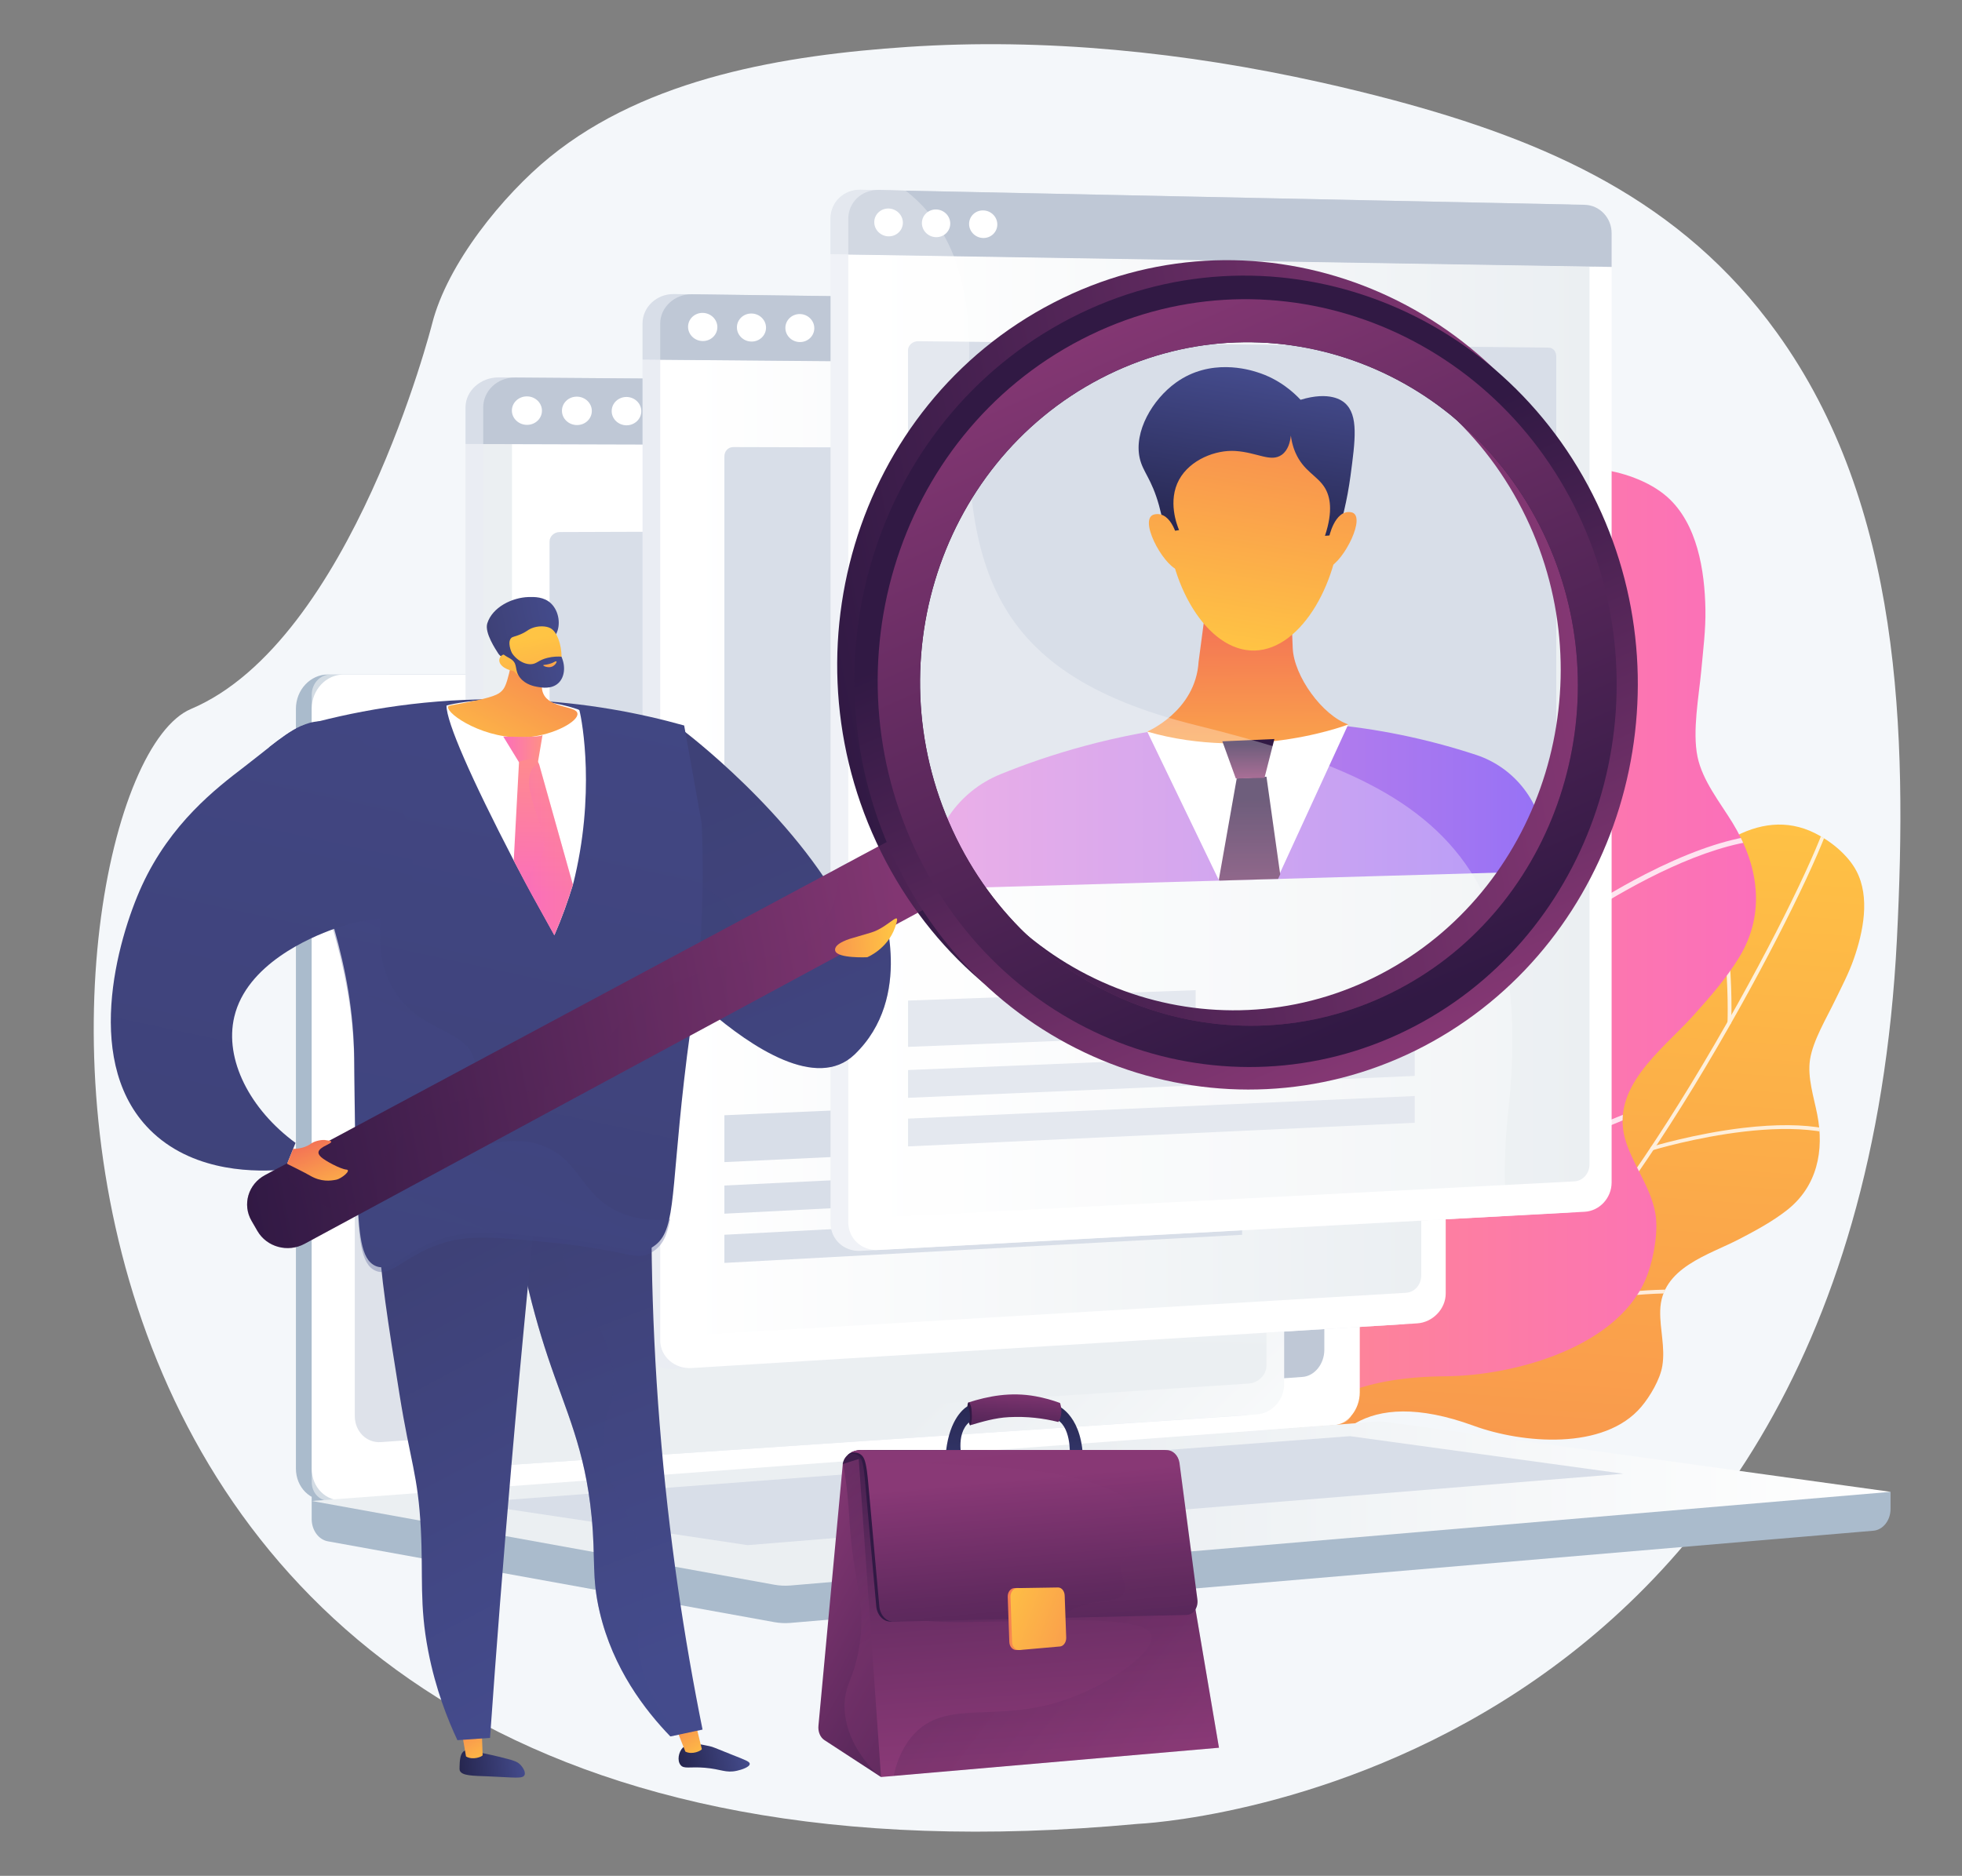 <?xml version="1.0" encoding="utf-8"?>
<!-- Generator: Adobe Illustrator 24.0.3, SVG Export Plug-In . SVG Version: 6.00 Build 0)  -->
<svg version="1.1" id="Illustration" xmlns="http://www.w3.org/2000/svg" xmlns:xlink="http://www.w3.org/1999/xlink" x="0px"
	 y="0px" viewBox="0 0 3072.5 2938.3" style="enable-background:new 0 0 3072.5 2938.3;" xml:space="preserve">
<rect x="0" y="0" width="3072.5" height="2938.3" fill="#808080" stroke="none"/>
<style type="text/css">
	.st0{fill:#F4F7FA;}
	.st1{opacity:0.8;clip-path:url(#SVGID_3_);}
	.st2{fill:#FFFFFF;}
	.st3{opacity:0.8;clip-path:url(#SVGID_6_);}
	.st4{fill:#AABBCC;}
	.st5{fill:#BFC8D6;}
	.st6{opacity:0.48;fill:#FFFFFF;}
	.st7{fill:url(#SVGID_7_);}
	.st8{fill:#D8DEE8;}
	.st9{fill:#EAEDF3;}
	.st10{fill:url(#SVGID_8_);}
	.st11{fill:url(#SVGID_9_);}
	.st12{fill:url(#SVGID_10_);}
	.st13{fill:url(#SVGID_11_);}
	.st14{clip-path:url(#SVGID_13_);}
	.st15{fill:url(#SVGID_14_);}
	.st16{fill:url(#SVGID_15_);}
	.st17{fill:url(#SVGID_16_);}
	.st18{fill:url(#SVGID_17_);}
	.st19{fill:url(#SVGID_18_);}
	.st20{fill:url(#SVGID_19_);}
	.st21{fill:url(#SVGID_20_);}
	.st22{fill:url(#SVGID_21_);}
	.st23{opacity:0.3;fill:#FFFFFF;}
	.st24{fill:url(#SVGID_22_);}
	.st25{opacity:0.2;fill:url(#SVGID_23_);}
	.st26{fill:url(#SVGID_24_);}
	.st27{fill:url(#SVGID_25_);}
	.st28{fill:url(#SVGID_26_);}
	.st29{fill:url(#SVGID_27_);}
	.st30{fill:url(#SVGID_28_);}
	.st31{opacity:0.3;fill:url(#SVGID_29_);}
	.st32{fill:url(#SVGID_30_);}
	.st33{fill:url(#SVGID_31_);}
	.st34{opacity:0.3;fill:url(#SVGID_32_);}
	.st35{fill:url(#SVGID_33_);}
	.st36{fill:url(#SVGID_34_);}
	.st37{fill:url(#SVGID_35_);}
	.st38{fill:url(#SVGID_36_);}
	.st39{fill:url(#SVGID_37_);}
	.st40{fill:url(#SVGID_38_);}
	.st41{fill:url(#SVGID_39_);}
	.st42{opacity:0.3;fill:url(#SVGID_40_);}
	.st43{fill:url(#SVGID_41_);}
	.st44{fill:url(#SVGID_42_);}
	.st45{fill:url(#SVGID_43_);}
	.st46{opacity:0.3;fill:url(#SVGID_44_);}
	.st47{fill:url(#SVGID_45_);}
	.st48{fill:url(#SVGID_46_);}
	.st49{fill:url(#SVGID_47_);}
	.st50{fill:url(#SVGID_48_);}
	.st51{fill:url(#SVGID_49_);}
	.st52{fill:url(#SVGID_50_);}
	.st53{fill:url(#SVGID_51_);}
	.st54{fill:url(#SVGID_52_);}
	.st55{fill:url(#SVGID_53_);}
	.st56{fill:url(#SVGID_54_);}
	.st57{opacity:0.3;fill:url(#SVGID_55_);}
	.st58{fill:url(#SVGID_56_);}
	.st59{opacity:0.2;}
	.st60{fill:url(#SVGID_57_);}
	.st61{fill:url(#SVGID_58_);}
	.st62{fill:url(#SVGID_59_);}
	.st63{opacity:0.1;fill:url(#SVGID_60_);}
	.st64{fill:url(#SVGID_61_);}
	.st65{fill:url(#SVGID_62_);}
</style>
<g>
	<path class="st0" d="M2067.8,128.9c-211.6-47.2-431.6-69.8-646.7-55.4c-190.7,12.8-406.8,47.7-560.2,172.6
		c-73.1,59.6-160.3,166.6-184.2,261c0,0-125.9,497-377.6,603.4C47.3,1217-127.5,3034.4,1781.7,2856.9c0,0,1121.4-46.5,1188.9-1386.1
		c16.3-323.6,7.2-679.4-188.2-950c-149.7-207.4-359.5-299.6-600.6-364.1C2144.1,146.7,2106.1,137.4,2067.8,128.9z"/>
	<g>
		<g>
			<g>
				<defs>
					<path id="SVGID_1_" d="M2907,1364c-13.2-24.9-39.8-46.4-64.7-58.9c-176.7-88.2-360.7,281.3-367.9,377.8s-36.9,117-198.7,102.2
						c-161.8-14.8-128.4,99.3-131.7,156.6c-3.2,57.3,13.8,113.9-111.3,120.5c-125.1,6.5-101.5,52.4-101.5,52.4
						s111.2,276.9,126.6,209.3c15.5-67.5,74.2-154.8,250-90.6c75.7,27.7,204.4,39.3,262.6-29.9c13.6-16.1,29.4-42.8,32.8-63.8
						c4.8-29.2-4-57.4-3.3-86.5c1.5-67.8,76-87.1,124.8-112.7c25.5-13.3,51.2-27.2,73.9-45c47.1-37.1,58.4-93,47.2-149.7
						c-5.3-27.2-15.6-58-11.3-86c4.7-30.1,25.9-65,39.1-92.5c10.4-21.5,21.6-42.6,29.5-65.3C2917.8,1459.8,2929,1405.5,2907,1364z"
						/>
				</defs>
				<linearGradient id="SVGID_2_" gradientUnits="userSpaceOnUse" x1="2463.497" y1="1196.058" x2="2315.95" y2="3343.669">
					<stop  offset="0" style="stop-color:#FFC444"/>
					<stop  offset="0.996" style="stop-color:#F36F56"/>
				</linearGradient>
				<use xlink:href="#SVGID_1_"  style="overflow:visible;fill:url(#SVGID_2_);"/>
				<clipPath id="SVGID_3_">
					<use xlink:href="#SVGID_1_"  style="overflow:visible;"/>
				</clipPath>
				<g class="st1">
					<g>
						<path class="st2" d="M1870.3,2218.9c-1.4-0.1-2.6-1.2-2.8-2.6c-0.1-1.6,1-3,2.6-3.2c1-0.1,99.8-9.2,219.4-42
							c110.2-30.3,261.1-87.4,354.2-187.9c77.8-83.9,179.1-234,278-411.7c88.7-159.3,143-281.8,144.2-308.2c0.1-1.6,1.4-2.8,3-2.8
							c1.6,0.1,2.8,1.4,2.8,3c-1.5,30.9-65.1,167.4-144.9,310.8c-99.1,178.1-200.7,328.5-278.8,412.8
							c-94.1,101.5-246.1,159.2-357,189.6c-120.1,33-219.3,42.1-220.3,42.2C1870.5,2218.9,1870.4,2218.9,1870.3,2218.9z"/>
					</g>
					<g>
						<path class="st2" d="M2708.1,1604.3c-1.8,0-2.9-1.3-2.8-2.9c0.1-2.1,7.7-212.9-62.7-290.3c-1.1-1.2-1-3,0.2-4.1
							c1.2-1.1,3-1,4.1,0.2c72.1,79.2,64.6,285.6,64.2,294.4C2711,1603.3,2709.7,1604.3,2708.1,1604.3
							C2708.1,1604.3,2708.1,1604.3,2708.1,1604.3z"/>
					</g>
					<g>
						<path class="st2" d="M2587.3,1801.8c-1.2-0.1-2.3-0.8-2.6-2.1c-0.5-1.5,0.4-3.2,1.9-3.6c0.7-0.2,67.6-20.5,143.4-29.4
							c102.5-12,171.7,1.4,205.7,39.9c1.1,1.2,0.9,3-0.3,4.1c-1.2,1.1-3,0.9-4.1-0.3c-78.1-88.6-340.4-9.6-343-8.8
							C2587.9,1801.8,2587.6,1801.8,2587.3,1801.8z"/>
					</g>
					<g>
						<path class="st2" d="M2190.7,2144.6c-0.3,0-0.6-0.1-0.9-0.2c-1.5-0.6-2.2-2.3-1.6-3.8c0.3-0.8,31.3-79.7,49.1-169
							c16.3-81.9,24.5-189.5-29-237.2c-1.2-1.1-1.3-2.9-0.2-4.1c1.1-1.2,2.9-1.3,4.1-0.2c44.6,39.8,55,121.5,30.8,242.8
							c-17.9,89.8-49.1,169.1-49.4,169.9C2193.1,2143.9,2192,2144.6,2190.7,2144.6z"/>
					</g>
					<g>
						<path class="st2" d="M2354.3,2064c-1.3-0.1-2.4-0.9-2.7-2.2c-0.4-1.6,0.6-3.1,2.1-3.5c11.3-2.8,277.9-68.5,351.7-21.2
							c1.4,0.9,1.7,2.7,0.9,4c-0.9,1.4-2.7,1.7-4,0.9c-71.7-46-344.4,21.3-347.2,21.9C2354.9,2064,2354.6,2064.1,2354.3,2064z"/>
					</g>
				</g>
			</g>
		</g>
		<g>
			<g>
				<defs>
					<path id="SVGID_4_" d="M2610.9,778.4c-28.3-25.1-72-39.9-109.3-43.8c-264.2-28.2-322.6,523.9-286.4,649.1
						c36.2,125.2,8.4,164.8-202.5,222.1c-210.9,57.3-115.3,185.5-92.5,259.3c22.8,73.8,71,137.1-83.7,204.1
						c-154.6,67-103.4,113.7-103.4,113.7s270.1,296.8,257.9,204.5c-12.2-92.4,20.8-230,272.6-231.6c108.4-0.7,276.1-46.4,317-161
						c9.5-26.7,16.9-67.7,11.4-95.9c-7.6-39.1-32-70.5-44.8-107.5c-29.9-86.2,54.9-145.5,104.5-200.6c25.9-28.8,51.8-58.3,72-91.5
						c42-68.8,29.9-144.7-10.8-210.9c-19.5-31.8-46.9-65.7-54.6-103.1c-8.2-40.1,2.1-94.2,5.9-135c2.9-32,7.1-63.9,6.5-96.1
						C2669.6,894.1,2658.2,820.4,2610.9,778.4z"/>
				</defs>
				<linearGradient id="SVGID_5_" gradientUnits="userSpaceOnUse" x1="1725.034" y1="1569.347" x2="2749.923" y2="1569.347">
					<stop  offset="0" style="stop-color:#FF9085"/>
					<stop  offset="1" style="stop-color:#FB6FBB"/>
				</linearGradient>
				<use xlink:href="#SVGID_4_"  style="overflow:visible;fill:url(#SVGID_5_);"/>
				<clipPath id="SVGID_6_">
					<use xlink:href="#SVGID_4_"  style="overflow:visible;"/>
				</clipPath>
				<g class="st3">
					<g>
						<path class="st2" d="M1705.4,2343.1c-1.8,0.6-3.9-0.3-4.7-2c-0.9-2-0.1-4.3,1.8-5.2c1.2-0.6,121.5-58.4,256.8-156
							c124.7-89.9,288.1-232.8,358.3-403.3c58.6-142.4,115.9-379.1,157.1-649.5c37-242.5,47.9-422.4,37.1-456.3
							c-0.7-2.1,0.5-4.3,2.5-4.9c2.1-0.7,4.3,0.5,4.9,2.5c12.7,39.6-3.5,241.6-36.8,459.9c-41.3,271-98.8,508.4-157.6,651.3
							c-70.9,172.2-235.5,316.2-361.1,406.7c-135.9,97.9-256.7,156.1-257.9,156.6C1705.7,2343,1705.5,2343,1705.4,2343.1z"/>
					</g>
					<g>
						<path class="st2" d="M2472.9,1175.1c-2.1,0.7-4.2-0.4-4.9-2.5c-0.9-2.7-90.2-272.1-215.4-336.6c-1.9-1-2.7-3.4-1.7-5.3
							c1-1.9,3.4-2.7,5.3-1.7c128,66,215.5,329.9,219.2,341.1C2476.1,1172.3,2475,1174.5,2472.9,1175.1
							C2472.9,1175.1,2472.9,1175.1,2472.9,1175.1z"/>
					</g>
					<g>
						<path class="st2" d="M2413.4,1480.5c-1.5,0.5-3.3,0-4.3-1.4c-1.3-1.7-1-4.2,0.7-5.5c0.7-0.6,75.6-57.6,167-104.4
							c123.6-63.3,217.1-78.8,278-46.2c1.9,1,2.6,3.4,1.6,5.3c-1,1.9-3.4,2.6-5.3,1.6c-140.1-75-433.7,147.7-436.6,150
							C2414.3,1480.2,2413.9,1480.4,2413.4,1480.5z"/>
					</g>
					<g>
						<path class="st2" d="M2074.5,2098.8c-0.4,0.1-0.8,0.2-1.3,0.2c-2.2,0-3.9-1.8-3.8-4c0-1.1,2.1-115.2-17.5-236.1
							c-17.9-110.9-58.2-250.4-148-285.4c-2-0.8-3-3.1-2.2-5.1c0.8-2,3.1-3,5.1-2.2c74.9,29.2,126.3,127.3,152.9,291.6
							c19.7,121.6,17.6,236.3,17.6,237.4C2077.2,2096.9,2076,2098.3,2074.5,2098.8z"/>
					</g>
					<g>
						<path class="st2" d="M2242.9,1920.5c-1.6,0.5-3.4-0.1-4.4-1.5c-1.2-1.8-0.8-4.2,1-5.4c12.9-8.9,318.2-216.9,433.5-191.9
							c2.1,0.5,3.5,2.5,3,4.7c-0.5,2.1-2.5,3.5-4.7,3c-112-24.3-424.3,188.5-427.4,190.7C2243.6,1920.2,2243.2,1920.4,2242.9,1920.5
							z"/>
					</g>
				</g>
			</g>
		</g>
	</g>
	<g>
		<path class="st4" d="M2960.6,2336.8l-2472.5-21.7v64.3c0,17.5,10.8,32.3,25.4,34.9l699.1,126.6c8.3,1.5,16.7,1.9,25.1,1.2
			l1696-144.4c15.1-1.3,26.9-16.2,26.9-34.1V2336.8z"/>
		<g>
			<path class="st4" d="M2063.4,2232.6L513.7,2350.2c-27.7,2.1-50.3-20.3-50.3-50V1110.3c0-29.7,22.5-53.8,50.3-53.8h1549.7
				c22.8,0,41.3,21.8,41.3,48.6v1075.7C2104.7,2207.7,2086.2,2230.9,2063.4,2232.6z"/>
			<path class="st2" d="M2088.1,2232.6L538.4,2350.2c-27.7,2.1-50.3-20.3-50.3-50V1110.3c0-29.7,22.5-53.8,50.3-53.8h1549.7
				c22.8,0,41.3,21.8,41.3,48.6v1075.7C2129.4,2207.7,2110.9,2230.9,2088.1,2232.6z"/>
			<path class="st5" d="M2039.8,2156.8L596.5,2258.9c-22.6,1.6-40.9-16.8-40.9-41V1176.1c0-24.2,18.3-44,40.9-44.1l1443.3-6.4
				c18.8-0.1,34.1,17.8,34.1,39.8v948.9C2073.9,2136.4,2058.7,2155.4,2039.8,2156.8z"/>
			<path class="st2" d="M1368,1089.1c0,11.1-8,20-17.8,20.1c-9.9,0-17.9-8.9-17.9-20s8-20.1,17.9-20.1
				C1360,1069.1,1368,1078,1368,1089.1z"/>
			<path class="st6" d="M1714.7,1906.2c-119.5-69-213.4,18.4-304.1-67.9c-55-52.3-28-91.4-95.6-169.6
				c-74.9-86.6-123.7-57.5-198.9-135.5c-95.2-98.6-47.6-175.3-129.6-246c-99.5-85.9-206.7-6.4-301.4-88.7
				c-40.8-35.5-63.2-87.1-74.9-142h-92.6c-16.2,0-29.4,14.1-29.4,31.6v1233.5c0,17.4,13.2,30.6,29.4,29.3l1579.4-120.4
				c7.8-0.6,14.6-5.5,19-12.5c-115.6-4.5-186.6-46.2-232-89.2C1795.1,2044.6,1810.5,1961.6,1714.7,1906.2z"/>
		</g>
		<linearGradient id="SVGID_7_" gradientUnits="userSpaceOnUse" x1="488.168" y1="2355.368" x2="2960.647" y2="2355.368">
			<stop  offset="0.494" style="stop-color:#EBEFF2"/>
			<stop  offset="1" style="stop-color:#FFFFFF"/>
		</linearGradient>
		<path class="st7" d="M2149.9,2227.3L488.2,2351.1l724.5,131.2c8.3,1.5,16.7,1.9,25.1,1.2l1722.9-146.7l-784.3-108.7
			C2167.5,2226.9,2158.7,2226.6,2149.9,2227.3z"/>
		<polygon class="st8" points="730.6,2354.2 2114.1,2249.6 2542.2,2308.4 1170.7,2420.3 		"/>
	</g>
	<g>
		<g>
			<g>
				<path class="st9" d="M729,695.5V2252c0,26.1,23.2,45.8,50.8,43.9l1167.1-78.7c24.8-1.7,46.8-23,46.8-47.7V699L729,695.5z"/>
				<path class="st8" d="M1947.3,599.8l-1166.7-8.6C753,591,729,612,729,638.1v57.4l1264.7,3.6v-54.2
					C1993.6,620.2,1972,600,1947.3,599.8z"/>
			</g>
		</g>
		<linearGradient id="SVGID_8_" gradientUnits="userSpaceOnUse" x1="2201.157" y1="2318.277" x2="1773.833" y2="1881.713">
			<stop  offset="0" style="stop-color:#FFFFFF"/>
			<stop  offset="0.996" style="stop-color:#EBEFF2"/>
		</linearGradient>
		<path class="st10" d="M756.7,695.5v1554.6c0,26.1,23.1,45.7,50.6,43.9l1160.7-78.5c24.7-1.7,43-23,43-47.7V699.1L756.7,695.5z"/>
		<linearGradient id="SVGID_9_" gradientUnits="userSpaceOnUse" x1="1381.651" y1="1832.726" x2="1374.721" y2="2097.784">
			<stop  offset="0" style="stop-color:#FFFFFF"/>
			<stop  offset="0.996" style="stop-color:#EBEFF2"/>
		</linearGradient>
		<path class="st11" d="M801.8,695.7v1519.2c0,15.2,12.9,26.6,28.9,25.6l1124.8-73.3c14.4-0.9,27.8-13.4,27.8-27.8V699L801.8,695.7z
			"/>
		<path class="st8" d="M1913,830l-1036.6,3.4c-8.6,0-15.8,6.7-15.8,14.9v847.5c0,8.2,6.9,14.6,15.5,14.2l1036.9-43.5
			c7.9-0.3,14.7-6.9,14.7-14.8V844.1C1927.8,836.3,1920.9,829.9,1913,830z"/>
		<path class="st5" d="M1968.4,600l-1162.1-8.6c-27.5-0.2-49.6,20.8-49.6,46.9v57.3l1254.3,3.5v-54.1
			C2011,620.3,1993.1,600.2,1968.4,600z"/>
		<polygon class="st8" points="1331.9,1942 860.7,1967.1 860.7,1892.8 1331.9,1869.2 		"/>
		<polygon class="st8" points="1688.7,2001.8 860.7,2048.9 860.7,2004.3 1688.7,1958.8 		"/>
		<polygon class="st8" points="1688.7,2077 860.7,2127 860.7,2082.4 1688.7,2034 		"/>
		<g>
			<path class="st2" d="M848.7,643.3c0,12.3-10.5,22.3-23.5,22.2c-13-0.1-23.6-10.1-23.6-22.4c0-12.3,10.6-22.3,23.6-22.2
				C838.2,620.9,848.7,631,848.7,643.3z"/>
			<path class="st2" d="M926.8,643.7c0,12.3-10.4,22.2-23.4,22.1c-12.9-0.1-23.4-10.1-23.4-22.4s10.5-22.2,23.4-22.1
				C916.3,621.4,926.8,631.4,926.8,643.7z"/>
			<path class="st2" d="M1004.3,644.1c0,12.2-10.4,22.1-23.2,22.1c-12.8-0.1-23.2-10-23.2-22.3c0-12.3,10.4-22.1,23.2-22.1
				C993.9,621.9,1004.3,631.9,1004.3,644.1z"/>
		</g>
	</g>
	<g>
		<g>
			<g>
				<path class="st9" d="M1006.2,563.3v1537.6c0,25.8,22.8,45.4,49.7,43.7l1137.1-70.1c24.2-1.5,43.2-22.5,43.2-46.9V574
					L1006.2,563.3z"/>
				<path class="st8" d="M2193.5,475.7l-1138.1-15.1c-26.9-0.4-49.2,20.3-49.2,46.1v56.7l1230,10.7v-53.6
					C2236.2,496,2217.7,476,2193.5,475.7z"/>
			</g>
		</g>
		<path class="st2" d="M1033.9,563.5v1535.7c0,25.8,22.4,45.3,49.3,43.7l1136.1-70c24.1-1.5,44.7-22.4,44.7-46.8V574.2L1033.9,563.5
			z"/>
		<linearGradient id="SVGID_10_" gradientUnits="userSpaceOnUse" x1="1078.937" y1="1327.056" x2="2225.786" y2="1327.056">
			<stop  offset="0" style="stop-color:#FFFFFF"/>
			<stop  offset="0.996" style="stop-color:#EBEFF2"/>
		</linearGradient>
		<path class="st12" d="M1078.9,563.9v1500.7c0,15,11.9,26.4,27.5,25.5l1095.3-65.1c14.1-0.8,24-13.1,24-27.3V573.9L1078.9,563.9z"
			/>
		<path class="st8" d="M2159.3,703l-1010.8-2.7c-8.4,0-14.1,6.5-14.1,14.6v837.3c0,8.1,7.1,14.4,15.5,14.1l1009.3-36.5
			c7.7-0.3,11.2-6.8,11.2-14.5V717.1C2170.3,709.3,2167,703,2159.3,703z"/>
		<path class="st5" d="M2219.5,476l-1136-15.1c-26.8-0.4-49.6,20.2-49.6,46v56.6l1230,10.7v-53.5
			C2263.9,496.4,2243.7,476.3,2219.5,476z"/>
		<polygon class="st8" points="1595.2,1798.5 1134.4,1820.3 1134.4,1746.9 1595.2,1726.6 		"/>
		<polygon class="st8" points="1945.1,1859.8 1134.4,1901.1 1134.4,1857 1945.1,1817.4 		"/>
		<polygon class="st8" points="1945.1,1934.2 1134.4,1978.2 1134.4,1934.1 1945.1,1891.7 		"/>
		<g>
			<path class="st2" d="M1123.4,512.4c0,12.2-10.3,21.9-22.9,21.8c-12.7-0.1-23-10.1-23-22.3c0-12.2,10.3-22,23-21.8
				C1113.1,490.3,1123.4,500.3,1123.4,512.4z"/>
			<path class="st2" d="M1199.6,513.3c0,12.1-10.2,21.9-22.8,21.7c-12.6-0.1-22.8-10.1-22.8-22.2s10.2-21.9,22.8-21.7
				C1189.4,491.2,1199.6,501.1,1199.6,513.3z"/>
			<path class="st2" d="M1275.2,514.1c0,12.1-10.1,21.8-22.6,21.7c-12.5-0.1-22.7-10-22.7-22.2c0-12.1,10.2-21.8,22.7-21.7
				C1265.1,492.1,1275.2,502,1275.2,514.1z"/>
		</g>
	</g>
	<g>
		<g>
			<g>
				<g>
					<path class="st9" d="M2496,417.7v1435.7c0,24.1-16.7,44.7-40.3,45.9l-1108.3,60c-26.2,1.4-46.7-18.1-46.7-43.5V398.2
						L2496,417.7z"/>
					<path class="st8" d="M2496,364.7v52.9l-1195.4-19.4v-55.9c0-25.5,21-45.7,47.2-45.1l1108,23.1
						C2479.5,320.8,2496,340.6,2496,364.7z"/>
				</g>
			</g>
			<path class="st2" d="M2523.8,418.1v1434.1c0,24.1-18.7,44.6-42.3,45.9l-1106.1,59.9c-26.1,1.4-47-18-47-43.5V398.7L2523.8,418.1z
				"/>
			<linearGradient id="SVGID_11_" gradientUnits="userSpaceOnUse" x1="1369.981" y1="1152.626" x2="2489.111" y2="1152.626">
				<stop  offset="0" style="stop-color:#FFFFFF"/>
				<stop  offset="0.996" style="stop-color:#EBEFF2"/>
			</linearGradient>
			<path class="st13" d="M1370,399.3v1481.2c0,14.8,11.9,26.2,27.1,25.4l1068.2-55.4c13.7-0.7,23.9-12.7,23.9-26.7V417.6L1370,399.3
				z"/>
			<path class="st8" d="M2425,544.5l-987.4-10c-8.2-0.1-15.7,6.3-15.7,14.3v826.4c0,8,8.2,14.3,16.4,14.1l985.9-28.1
				c7.5-0.2,12.9-6.6,12.9-14.2V558.5C2437.1,550.8,2432.5,544.6,2425,544.5z"/>
			<path class="st5" d="M2523.8,365.2v52.9l-1195.4-19.4v-55.9c0-25.4,20.6-45.6,46.7-45.1l1106.3,23.1
				C2504.9,321.2,2523.8,341.1,2523.8,365.2z"/>
			<polygon class="st8" points="1872.4,1622 1422,1639.8 1422,1567.3 1872.4,1551 			"/>
			<polygon class="st8" points="2215.4,1685.3 1422,1719.6 1422,1676.1 2215.4,1643.4 			"/>
			<polygon class="st8" points="2215.4,1758.7 1422,1795.7 1422,1752.2 2215.4,1716.8 			"/>
			<g>
				<path class="st2" d="M1413.9,348.8c0,12-10,21.6-22.4,21.4c-12.4-0.2-22.4-10.2-22.4-22.2c0-12,10-21.6,22.4-21.4
					C1403.9,326.9,1413.9,336.8,1413.9,348.8z"/>
				<path class="st2" d="M1488.1,350.2c0,12-9.9,21.5-22.2,21.3c-12.3-0.2-22.2-10.1-22.2-22.1c0-12,10-21.5,22.2-21.3
					C1478.2,328.3,1488.1,338.2,1488.1,350.2z"/>
				<path class="st2" d="M1561.8,351.6c0,11.9-9.9,21.4-22.1,21.2c-12.2-0.2-22.1-10.1-22.1-22c0-12,9.9-21.5,22.1-21.2
					C1551.9,329.8,1561.8,339.6,1561.8,351.6z"/>
			</g>
		</g>
		<g>
			<defs>
				<path id="SVGID_12_" d="M2425,548l-987.4-9.9c-8.2-0.1-15.7,6.3-15.7,14.3v826.4c0,8,8.2,14.3,16.4,14.1l985.9-28.3
					c7.5-0.2,12.9-6.6,12.9-14.2V561.9C2437.1,554.3,2432.5,548,2425,548z"/>
			</defs>
			<clipPath id="SVGID_13_">
				<use xlink:href="#SVGID_12_"  style="overflow:visible;"/>
			</clipPath>
			<g class="st14">
				<linearGradient id="SVGID_14_" gradientUnits="userSpaceOnUse" x1="1454.767" y1="1339.115" x2="2432.416" y2="1339.115">
					<stop  offset="3.597120e-03" style="stop-color:#E38DDD"/>
					<stop  offset="1" style="stop-color:#9571F6"/>
				</linearGradient>
				<path class="st15" d="M2419.3,1322.7c-4.5-65-46.9-120.3-107.8-140.3c-319.4-104.9-597.9-29.6-745.1,30.5
					c-65.5,26.7-109,89.6-109.7,158.8l-1.8,176.5l977.6-34.9L2419.3,1322.7z"/>
				<linearGradient id="SVGID_15_" gradientUnits="userSpaceOnUse" x1="1952.994" y1="953.66" x2="1954.811" y2="1306.31">
					<stop  offset="3.597000e-03" style="stop-color:#F36F56"/>
					<stop  offset="1" style="stop-color:#FFC444"/>
				</linearGradient>
				<path class="st16" d="M1893.1,914.9l-16.1,121.7c-4.7,77.4-80.4,109.3-80.4,109.3c88.8,102.9,256.7,91.2,314.8-11.2
					c-40.1-13.7-85.2-75.4-87-119.7l-4.1-102.7L1893.1,914.9z"/>
				<g>
					<linearGradient id="SVGID_16_" gradientUnits="userSpaceOnUse" x1="2018.582" y1="468.247" x2="1929.701" y2="1017.151">
						<stop  offset="3.597000e-03" style="stop-color:#F36F56"/>
						<stop  offset="1" style="stop-color:#FFC444"/>
					</linearGradient>
					<path class="st17" d="M2099.6,805.1c0,101.3-59.8,211.8-134.5,213.9c-75.6,2.1-137.5-107.4-137.5-211
						c0-103.6,62-160.1,137.5-159.9C2039.8,648.3,2099.6,703.8,2099.6,805.1z"/>
					<linearGradient id="SVGID_17_" gradientUnits="userSpaceOnUse" x1="1971.474" y1="581.667" x2="1927.845" y2="851.111">
						<stop  offset="0" style="stop-color:#444B8C"/>
						<stop  offset="0.996" style="stop-color:#26264F"/>
					</linearGradient>
					<path class="st18" d="M1823.5,834.2c7.6-1.3,15.2-2.6,22.9-3.9c-3.5-8.4-17.9-45.8,0-78.8c17.2-31.6,57.5-47.1,88.2-45.1
						c34.8,2.3,55.6,18.4,72.9,5.8c9.7-7.1,12.9-19.9,14-29.9c0.8,6.4,2.5,15.8,7,26.3c12.9,29.9,34.6,36.1,46.4,55.8
						c7.9,13.3,13.1,35.5,0,74.9c6.5-0.5,13.1-1,19.6-1.5c6.9-22.1,15.1-53.4,20.3-91.7c7.6-56.8,12.9-95.8-8.8-114.9
						c-4.3-3.8-23.4-18.9-69.3-5c-10.8-11.5-33.5-32.6-68.6-43.4c-12.2-3.8-72.7-22.4-126.7,16.6c-36.9,26.6-65.9,76.7-56.6,118.2
						c4.9,21.9,18.4,31.7,30.2,74C1820,809.6,1822.3,824.7,1823.5,834.2z"/>
					<linearGradient id="SVGID_18_" gradientUnits="userSpaceOnUse" x1="2157.485" y1="492.404" x2="2069.342" y2="1036.753">
						<stop  offset="3.597000e-03" style="stop-color:#F36F56"/>
						<stop  offset="1" style="stop-color:#FFC444"/>
					</linearGradient>
					<path class="st19" d="M2081,842.7c0,0,8.6-44.5,34.6-40.4c25.9,4.1-11.2,77.2-34.6,86.4V842.7z"/>
					<linearGradient id="SVGID_19_" gradientUnits="userSpaceOnUse" x1="1888.187" y1="445.995" x2="1798.755" y2="998.302">
						<stop  offset="3.597000e-03" style="stop-color:#F36F56"/>
						<stop  offset="1" style="stop-color:#FFC444"/>
					</linearGradient>
					<path class="st20" d="M1844.7,846c0,0-8.9-45.2-36.2-40.4c-27.4,4.8,11.8,78.8,36.2,87.3V846z"/>
				</g>
				<path class="st2" d="M2111.3,1134.8l-107.8,234.8l-48.4,105.3l-46.7-96.9l-111.8-232c41.2,11.9,81.5,17,118.7,18.2
					c28.7,0.9,55.5-0.6,79.6-3.3C2063.3,1153.1,2109.5,1135.5,2111.3,1134.8z"/>
				<g>
					<linearGradient id="SVGID_20_" gradientUnits="userSpaceOnUse" x1="1956.118" y1="1251.368" x2="1957.658" y2="1550.077">
						<stop  offset="0" style="stop-color:#311944"/>
						<stop  offset="0.555" style="stop-color:#6F2B60"/>
						<stop  offset="1" style="stop-color:#A03976"/>
					</linearGradient>
					<polygon class="st21" points="2004.8,1369.6 1955.8,1474.9 1908.7,1377.9 1936.7,1219.4 1983.3,1216.6 1983.3,1216.6 					"/>
					<linearGradient id="SVGID_21_" gradientUnits="userSpaceOnUse" x1="1954.964" y1="1166.05" x2="1955.331" y2="1237.195">
						<stop  offset="0" style="stop-color:#311944"/>
						<stop  offset="0.555" style="stop-color:#6F2B60"/>
						<stop  offset="1" style="stop-color:#A03976"/>
					</linearGradient>
					<polygon class="st22" points="1914.2,1161.2 1935.3,1219.4 1980.2,1218.4 1995.7,1157.6 					"/>
				</g>
			</g>
		</g>
		<path class="st23" d="M2361.9,1741c-4.6,42.5-6.1,80.8-5.1,115.2c0.5,17.1,1.6,33.2,3.3,48.4l-1011.5,54.7
			c-26.2,1.4-47.9-18.1-47.9-43.5V342.3c0-25.5,21-45.7,47.2-45.1l70.4,1.5c11.8,9.1,23.7,20,34.6,33.1
			c8.9,10.6,17.5,22.7,25.1,36.4c5.7,10.2,11.1,21.3,15.8,33.3c13.9,35.5,23,79.4,24,133.9c0.2,10.4,0.1,21.2-0.3,32.3
			c-11.1,306.9,18.4,484.5,355.7,568.3c195.7,48.6,348.3,103.1,429.6,228.8C2357.9,1449.8,2380.7,1568.2,2361.9,1741z"/>
	</g>
	<g>
		<g>
			
				<linearGradient id="SVGID_22_" gradientUnits="userSpaceOnUse" x1="-307.384" y1="2278.8" x2="146.552" y2="1229.931" gradientTransform="matrix(-1 0 0 1 1250.863 0)">
				<stop  offset="0" style="stop-color:#444B8C"/>
				<stop  offset="0.996" style="stop-color:#3E4177"/>
			</linearGradient>
			<path class="st24" d="M1049.2,1525l-1.2,24.5c0,0,25.1,14.6,61.3,32.6c67.7,58.3,169.7,126.3,228.8,69.8
				c47.1-45.1,57.9-103.1,56.9-149.8c-0.9-46.5-13.6-81.9-13.6-81.9l-54.8,14.7c-82.9-160.6-258.1-291.8-258.1-291.8l-12.2,241.2
				l-6.5,129.7l-8.7,2.5C1041.1,1516.3,1044,1519.6,1049.2,1525z"/>
			
				<linearGradient id="SVGID_23_" gradientUnits="userSpaceOnUse" x1="-200.873" y1="2056.736" x2="83.302" y2="1400.118" gradientTransform="matrix(-1 0 0 1 1250.863 0)">
				<stop  offset="0" style="stop-color:#444B8C"/>
				<stop  offset="0.996" style="stop-color:#3E4177"/>
			</linearGradient>
			<path class="st25" d="M1049.2,1525l-1.2,24.5c0,0,25.1,14.6,61.3,32.6c67.7,58.3,169.7,126.3,228.8,69.8
				c47.1-45.1,57.9-103.1,56.9-149.8c-7.2-27.6-25.2-44.5-56.9-41.9c0,0-49.4-12.2-110,39.4c-60.7,51.6-45.5-93.3-143.4-114.6
				c-10.6-2.3-19.9-2.4-28.2-0.8l-6.5,129.7l-8.7,2.5C1041.1,1516.3,1044,1519.6,1049.2,1525z"/>
		</g>
		
			<linearGradient id="SVGID_24_" gradientUnits="userSpaceOnUse" x1="-1209.929" y1="3014.27" x2="-1108.621" y2="3014.27" gradientTransform="matrix(-0.996 8.970000e-02 8.970000e-02 0.996 -655.205 -134.948)">
			<stop  offset="0" style="stop-color:#444B8C"/>
			<stop  offset="0.996" style="stop-color:#26264F"/>
		</linearGradient>
		<path class="st26" d="M725.5,2743.7c-5.3,4.8-5.6,16.1-5.8,23.5c-0.1,3.3-0.1,4.9,0.3,6.1c3.2,8.3,19.6,8.2,45.5,9.2
			c40.8,1.7,53.1,4.1,55.9-2.1c2.6-5.8-5.1-14.7-6-15.6c-4.7-5.2-10.2-6.9-20.7-9.7c-19.5-5.1-32.7-7.8-36.7-8.6
			C733.2,2741.5,729,2740.6,725.5,2743.7z"/>
		
			<linearGradient id="SVGID_25_" gradientUnits="userSpaceOnUse" x1="-1650.672" y1="2924.826" x2="-1606.225" y2="2832.83" gradientTransform="matrix(-0.998 6.940000e-02 6.940000e-02 0.998 -1087.307 -40.4)">
			<stop  offset="0" style="stop-color:#FFC444"/>
			<stop  offset="0.996" style="stop-color:#F36F56"/>
		</linearGradient>
		<path class="st27" d="M754.2,2703l1.6,46.5c-1.3,2.2-15.4,8.1-26,1.8l-8-46L754.2,2703z"/>
		
			<linearGradient id="SVGID_26_" gradientUnits="userSpaceOnUse" x1="-1541.862" y1="3306.797" x2="-1434.229" y2="3306.797" gradientTransform="matrix(-0.977 0.213 0.213 0.977 -1042.258 -160.415)">
			<stop  offset="0" style="stop-color:#444B8C"/>
			<stop  offset="0.996" style="stop-color:#26264F"/>
		</linearGradient>
		<path class="st28" d="M1069.5,2737.3c-7,7-9.3,20.4-3.8,27.3c5.3,6.8,14.1,2.4,38.2,4.4c25.8,2.2,32.3,8.6,50.1,4.7
			c7.2-1.6,20-5.7,20.1-10.8c0-3.6-6.3-5.8-27.2-14.1c-29.8-11.8-29.6-12.3-36-13.7C1094.9,2731.7,1078.8,2728.1,1069.5,2737.3z"/>
		
			<linearGradient id="SVGID_27_" gradientUnits="userSpaceOnUse" x1="-1759.834" y1="3134.036" x2="-1714.446" y2="3040.092" gradientTransform="matrix(-0.989 0.145 0.145 0.989 -1092.16 -90.533)">
			<stop  offset="0" style="stop-color:#FFC444"/>
			<stop  offset="0.996" style="stop-color:#F36F56"/>
		</linearGradient>
		<path class="st29" d="M1088.4,2696l10.7,43.9c-1.1,2.3-14.7,9.3-25.8,3.8l-17-43L1088.4,2696z"/>
		
			<linearGradient id="SVGID_28_" gradientUnits="userSpaceOnUse" x1="4098.569" y1="2352.84" x2="3811.491" y2="1705.698" gradientTransform="matrix(0.999 5.330000e-02 -5.330000e-02 0.999 -2823.897 -3.391)">
			<stop  offset="0" style="stop-color:#444B8C"/>
			<stop  offset="0.996" style="stop-color:#3E4177"/>
		</linearGradient>
		<path class="st30" d="M1023.5,1743.8c-5.9,145.3-4.7,309,9.6,487.6c14.1,176.5,38.6,336.6,67.1,477.8
			c-16.8,3.6-33.6,7.1-50.4,10.7c-39.9-41.4-89.7-106-110.6-194.5c-13-55-6.2-82.5-12.7-149.6c-10.4-106.8-39.9-164.1-68.9-251.3
			c-26.1-78.4-55.7-193-66.8-344.7C868.3,1767.8,945.9,1755.8,1023.5,1743.8z"/>
		
			<linearGradient id="SVGID_29_" gradientUnits="userSpaceOnUse" x1="4054.05" y1="2372.588" x2="3766.972" y2="1725.447" gradientTransform="matrix(0.999 5.330000e-02 -5.330000e-02 0.999 -2823.897 -3.391)">
			<stop  offset="0" style="stop-color:#444B8C"/>
			<stop  offset="0.996" style="stop-color:#3E4177"/>
		</linearGradient>
		<path class="st31" d="M1000.3,2422.7c-18.5-73.3-54.2-92.7-55.4-161.8c-0.9-48.9,16.7-52.9,15.5-99.8c-1.8-71-43.4-108.3-64.3-153
			c-22.1-47.2-30.5-123,29-249.1c-44.8,6.9-89.6,13.9-134.3,20.8c11.1,151.7,40.7,266.3,66.8,344.7c29,87.3,58.5,144.5,68.9,251.3
			c6.5,67.1-0.3,94.6,12.7,149.6c20.9,88.6,70.7,153.1,110.6,194.5c4.3-0.9,8.5-1.8,12.8-2.7c-43.2-51.5-58.4-97.6-62.3-134.9
			C994,2521.6,1019,2496.6,1000.3,2422.7z"/>
		
			<linearGradient id="SVGID_30_" gradientUnits="userSpaceOnUse" x1="3450.289" y1="2777.572" x2="3163.204" y2="2130.415" gradientTransform="matrix(0.998 -6.940000e-02 6.940000e-02 0.998 -2652.838 69.013)">
			<stop  offset="0" style="stop-color:#444B8C"/>
			<stop  offset="0.996" style="stop-color:#3E4177"/>
		</linearGradient>
		<path class="st32" d="M855.6,1734.7c-20,184.1-38.4,371.7-54.9,562.7c-12.4,143.4-23.5,285-33.3,424.8c-17,1.2-34.1,2.4-51.1,3.6
			c-14.7-31.3-34-79-45.7-139.5c-14.2-73.4-7.7-116.2-11.6-191.7c-4.4-84.7-16.3-103.7-33.5-211.2c-34.9-218.1-52.4-327.2,3-391.5
			C646.4,1771,702.1,1719.2,855.6,1734.7z"/>
		
			<linearGradient id="SVGID_31_" gradientUnits="userSpaceOnUse" x1="236.704" y1="236.326" x2="658.696" y2="2205.612" gradientTransform="matrix(-1 0 0 1 1250.863 0)">
			<stop  offset="0" style="stop-color:#444B8C"/>
			<stop  offset="0.996" style="stop-color:#3E4177"/>
		</linearGradient>
		<path class="st33" d="M421.6,1170.4c18.4,40.3,40.8,94,62.2,158.5c14.8,44.7,28.4,85.7,39.6,125.9
			c18.2,65.1,30.2,128.3,31.3,202.2c0.4,26.1,0.2,99,4.5,206.2c2.8,69.5,5.7,109.4,28.8,119.7c24.1,10.8,43.6-22.4,102-42.1
			c42.9-14.5,86.1-10.6,170.7-2.2c126.2,12.5,135.2,30.4,159.9,15.6c38-22.8,29-72.2,50.6-261.4c13.2-116,18.9-117.3,24.7-199.5
			c5.8-82.2,5.1-151.8,3-203.2c-9.2-51.3-18.3-102.5-27.5-153.7c-67.8-19-153.3-36-252.8-40.1c-125.2-5.2-233.8,11.8-319.1,33.5
			c-9.7,2.4-19.2,5-28.3,7.6C455.7,1144.4,439.7,1156.2,421.6,1170.4z"/>
		
			<linearGradient id="SVGID_32_" gradientUnits="userSpaceOnUse" x1="3221.594" y1="1889.442" x2="3660.541" y2="875.206" gradientTransform="matrix(1 0 0 1 -2544.738 0)">
			<stop  offset="0" style="stop-color:#444B8C"/>
			<stop  offset="0.996" style="stop-color:#3E4177"/>
		</linearGradient>
		<path class="st34" d="M971.5,1899.5c-62.1-26.5-61.7-81.3-119.7-104.2c-82.7-32.6-174.2,43.2-188.4,22.2
			c-14.9-21.9,94.3-89,79.8-155.2c-11.5-52.6-87.8-43.3-128.6-115.3c-38.7-68.3-1.2-131.4-35.5-155.2c-12.3-8.5-34-11.9-75.1,6.2
			c28.7,89.6,49.2,168.5,50.7,266.5c0.4,26.1,0.1,99,4.4,206.2c2.8,69.5,5.7,109.4,28.8,119.7c24.1,10.8,43.6-22.4,102-42.1
			c42.9-14.5,86.1-10.6,170.7-2.2c126.2,12.5,135.2,30.4,159.9,15.6c16.1-9.6,23.8-24.1,28.9-51.9
			C1024.1,1912.4,997.3,1910.5,971.5,1899.5z"/>
		<path class="st2" d="M699.2,1105.2c-0.1,26,38.7,114.1,105.4,242.8c18.5,35.7,40.5,74.7,63.6,116.8c11.8-27,21.2-53.6,29.1-79.2v0
			c35.6-140.3,14.5-256,10.1-272.8c-0.4-1.4-5.7-2.7-5.7-2.7C822.6,1084.1,720.3,1098.7,699.2,1105.2z"/>
		<g>
			
				<linearGradient id="SVGID_33_" gradientUnits="userSpaceOnUse" x1="3728.568" y1="-366.878" x2="3739.867" y2="-667.867" gradientTransform="matrix(0.894 0.447 -0.447 0.894 -2752.41 -121.974)">
				<stop  offset="0" style="stop-color:#FFC444"/>
				<stop  offset="0.996" style="stop-color:#F36F56"/>
			</linearGradient>
			<path class="st35" d="M807.2,985.1c-1.4,30.1-6,53.8-10,69.9c-4.6,18.5-7.5,23.2-11.1,27c-5.3,5.6-13.2,10.2-56.9,18.6
				c-23.8,4.6-26.8,4.2-27.4,6.5c-3.1,11.2,58.8,53.3,125.3,47.5c40.7-3.5,78.8-24.7,77.2-36.9c-1.6-12.3-42.4-7.9-53.2-30.6
				c-7.6-15.8,3-37.1,15.1-54.5C856.4,1011.9,816.8,1005.8,807.2,985.1z"/>
			<g>
				
					<linearGradient id="SVGID_34_" gradientUnits="userSpaceOnUse" x1="2870.334" y1="793.213" x2="2983.432" y2="793.213" gradientTransform="matrix(-0.981 0.194 0.194 0.981 3540.414 -346.459)">
					<stop  offset="0" style="stop-color:#444B8C"/>
					<stop  offset="0.996" style="stop-color:#3E4177"/>
				</linearGradient>
				<path class="st36" d="M870.7,993.5c7.7-13.9,5.1-35.9-7.8-48.3c-11.1-10.6-26.1-10.2-35.1-10c-26,0.7-56.8,16-64.7,41.2
					c-4.7,14.9,13.9,41.9,16.9,46.8c3.4,5.5,8.3,6.9,13.2,10.7c6.8,5.3,17.5,13.8,35,28.1c0.5-5,1.4-11.3,3.3-18.2
					c0.7-2.7,3.7-13.1,9.2-22.2C851.9,1003.6,863.4,1006.7,870.7,993.5z"/>
				
					<linearGradient id="SVGID_35_" gradientUnits="userSpaceOnUse" x1="2166.141" y1="595.588" x2="2162.618" y2="879.449" gradientTransform="matrix(0.979 -0.205 0.205 0.979 -1417.015 862.381)">
					<stop  offset="0" style="stop-color:#FFC444"/>
					<stop  offset="0.996" style="stop-color:#F36F56"/>
				</linearGradient>
				<path class="st37" d="M804.7,1051.4c0,0,20.8,25.2,54,18.3c29.7-6.2,24.5-74.2,3.3-85.7c-7.1-3.9-20.2-4-30.2,0.4
					c-5.9,2.6-7.6,5.5-17.4,9.5c-9,3.8-11.8,3.1-14.2,5.9c-3.1,3.5-4.6,11.1,4,29.9c-6.6-5-13.7-6.2-18.3-3.2
					c-0.7,0.5-2.6,2.2-3.4,4.5C779.5,1039.2,787.9,1048,804.7,1051.4z"/>
				
					<linearGradient id="SVGID_36_" gradientUnits="userSpaceOnUse" x1="2876.079" y1="830.765" x2="2971.575" y2="830.765" gradientTransform="matrix(-0.981 0.194 0.194 0.981 3540.414 -346.459)">
					<stop  offset="0" style="stop-color:#444B8C"/>
					<stop  offset="0.996" style="stop-color:#3E4177"/>
				</linearGradient>
				<path class="st38" d="M798.3,995.9c1.6,0.9-2.1,6.9-1.3,14.6c1.5,14.9,19,30.6,34.6,29.9c9.2-0.4,10.9-6.2,25.6-9.9
					c9.1-2.3,17-2.2,22-1.9c7,15.6,4.9,32.5-4.9,41.5c-10.6,9.8-26.2,7-32.8,5.8c-4.4-0.8-18.4-3.2-27.2-14.5
					c-9.1-11.8-3.1-20.5-12.7-28c-4.8-3.8-10.7-4.9-17.3-12.6c-1.8-2.1-3.1-4-3.9-5.3C787.2,1006.3,796,994.6,798.3,995.9z"/>
				
					<linearGradient id="SVGID_37_" gradientUnits="userSpaceOnUse" x1="-1407.086" y1="523.583" x2="-1403.097" y2="559.139" gradientTransform="matrix(-0.99 0.145 0.145 0.99 -607.332 713.976)">
					<stop  offset="0" style="stop-color:#FFC444"/>
					<stop  offset="1" style="stop-color:#F36F56"/>
				</linearGradient>
				<path class="st39" d="M869.2,1036.2c0,0-6,4.3-17.3,5.3c-0.5,0-1.1,0.3-1.2,0.6c-0.1,1.1,7.8,4.8,14.1,2c4.5-2,7.5-7,6.7-8
					C871.3,1035.6,870.3,1035.9,869.2,1036.2z"/>
			</g>
		</g>
		
			<linearGradient id="SVGID_38_" gradientUnits="userSpaceOnUse" x1="1993.989" y1="1172.638" x2="2055.453" y2="1172.638" gradientTransform="matrix(-1 0 0 1 2843.569 0)">
			<stop  offset="0" style="stop-color:#FF9085"/>
			<stop  offset="1" style="stop-color:#FB6FBB"/>
		</linearGradient>
		<path class="st40" d="M849.6,1151.4l-7.2,42.5h-29.7l-24.6-40.2C788.1,1153.7,844.7,1155.9,849.6,1151.4z"/>
		<g>
			
				<linearGradient id="SVGID_39_" gradientUnits="userSpaceOnUse" x1="1988.063" y1="1146.954" x2="1993.34" y2="1398.52" gradientTransform="matrix(-1 0 0 1 2843.569 0)">
				<stop  offset="0" style="stop-color:#FF9085"/>
				<stop  offset="1" style="stop-color:#FB6FBB"/>
			</linearGradient>
			<path class="st41" d="M804.5,1348c5.6,10.8,11.4,21.9,17.4,33.3c13.9,26.3,30,54.2,46.1,83.6c11.8-27,21.2-53.6,29.1-79.2v0
				l-53-189l-1.4-3c-0.1-0.3-0.4-0.5-0.5-0.7c-3.8-8.3-29.4,0-29.4,0L804.5,1348z"/>
			
				<linearGradient id="SVGID_40_" gradientUnits="userSpaceOnUse" x1="1946.323" y1="1330.753" x2="2021.595" y2="1330.753" gradientTransform="matrix(-1 0 0 1 2843.569 0)">
				<stop  offset="0" style="stop-color:#FF9085"/>
				<stop  offset="1" style="stop-color:#FB6FBB"/>
			</linearGradient>
			<path class="st42" d="M822,1381.3c13.9,26.3,30,54.2,46.1,83.6c11.8-27,21.2-53.6,29.1-79.2v0l-53-189
				c-5.2,1.1-17.2,6.6-15.7,32.4c1.9,33.2,37.3,91.8,17.3,115.3C837.9,1353.5,829,1367.2,822,1381.3z"/>
		</g>
		
			<linearGradient id="SVGID_41_" gradientUnits="userSpaceOnUse" x1="557.688" y1="142.633" x2="985.742" y2="2140.207" gradientTransform="matrix(-1 0 0 1 1250.863 0)">
			<stop  offset="0" style="stop-color:#444B8C"/>
			<stop  offset="0.996" style="stop-color:#3E4177"/>
		</linearGradient>
		<path class="st43" d="M240.1,1774.9c67.7,62.6,163.4,60.9,205.9,57.1c5.6-13.9,11.2-27.8,16.8-41.8
			c-71.5-52.5-111.7-130.7-95.9-197.5c19.4-82.3,118.6-124.4,156.5-137.8c6-2.2,10.5-3.6,12.9-4.3c53.3-17,71.5-5.8,89.9-25.5
			c56.2-60.1-13-280.2-115.5-294.7c-3.8-0.5-7.6-0.7-11.4-0.5c-9.4,0.5-18.7,3.1-28.3,7.6c-15.5,7.2-31.5,18.9-49.6,33.1
			c-12,9.3-24.8,19.8-39.1,30.7c-43.5,33.3-115,88-160,185.8C183.4,1472.2,127.5,1670.6,240.1,1774.9z"/>
		<g>
			
				<linearGradient id="SVGID_42_" gradientUnits="userSpaceOnUse" x1="758.526" y1="1586.286" x2="1948.258" y2="1586.286" gradientTransform="matrix(-0.981 0.195 0.195 0.981 1958.196 -196.099)">
				<stop  offset="0" style="stop-color:#893976"/>
				<stop  offset="1" style="stop-color:#311944"/>
			</linearGradient>
			<path class="st44" d="M403.1,1928.1l-9.2-15.9c-14.7-25.4-5.2-57.4,21.1-71.5l1030.4-552.3l56,106.6L476.9,1948.3
				C450.8,1962.4,417.7,1953.4,403.1,1928.1z"/>
			
				<linearGradient id="SVGID_43_" gradientUnits="userSpaceOnUse" x1="-338.734" y1="1210.769" x2="888.844" y2="1210.769" gradientTransform="matrix(-0.981 0.195 0.195 0.981 1958.196 -196.099)">
				<stop  offset="0" style="stop-color:#893976"/>
				<stop  offset="1" style="stop-color:#311944"/>
			</linearGradient>
			<path class="st45" d="M2217.4,1606.8c-294,164.3-666.1,53.2-830-257.3c-167.8-318-49.6-714.3,262.4-875.4
				c306.4-158.2,674.7-23.9,824.5,290.7C2620.6,1072.3,2506.3,1445.3,2217.4,1606.8z M2173.7,1519.6
				c244.1-135.6,340.4-450.4,216.1-709.3c-126.7-264-436.3-375.2-692.7-241.9c-260.4,135.4-359.4,466.5-220,732.9
				C1613.7,1562.4,1926,1657.2,2173.7,1519.6z"/>
			
				<linearGradient id="SVGID_44_" gradientUnits="userSpaceOnUse" x1="-250.453" y1="1621.708" x2="863.839" y2="1621.708" gradientTransform="matrix(-1 0 0 1 1250.863 0)">
				<stop  offset="0" style="stop-color:#893976"/>
				<stop  offset="1" style="stop-color:#311944"/>
			</linearGradient>
			<path class="st46" d="M1445.4,1288.5l-131.4,70.4c-0.7,46.5-14.3,75.8-30,95.1c-59,72.6-166,27.5-284,122.3
				c-59.2,47.6-42.3,67-99.4,103.4c-94.4,60.1-152.2,14.4-235.6,68.5c-84.3,54.8-77.6,135.7-130.1,143.2
				c-22.5,3.2-54.3-7.3-98.4-62.2l-21.6,11.6c-26.3,14.1-35.7,46.1-21.1,71.5l9.2,15.9c14.6,25.3,47.6,34.3,73.8,20.2l1024.4-553.2
				L1445.4,1288.5z"/>
			
				<linearGradient id="SVGID_45_" gradientUnits="userSpaceOnUse" x1="-6042.248" y1="2378.245" x2="-6660.365" y2="1686.166" gradientTransform="matrix(0.95 0.313 -0.313 0.95 8704.858 1321.208)">
				<stop  offset="0" style="stop-color:#893976"/>
				<stop  offset="1" style="stop-color:#311944"/>
			</linearGradient>
			<path class="st47" d="M2244.3,1631c-294,164.3-666.1,53.2-830-257.3c-167.8-318-49.6-714.3,262.4-875.4
				c306.4-158.2,674.7-23.9,824.5,290.7C2647.5,1096.4,2533.2,1469.5,2244.3,1631z M2200.6,1543.8
				c244.1-135.6,340.4-450.4,216.1-709.3c-126.7-264-436.3-375.2-692.7-241.9c-260.4,135.4-359.4,466.5-220,732.9
				C1640.6,1586.6,1952.9,1681.4,2200.6,1543.8z"/>
			
				<linearGradient id="SVGID_46_" gradientUnits="userSpaceOnUse" x1="-6950.885" y1="1367.769" x2="-6112.566" y2="2290.625" gradientTransform="matrix(0.95 0.313 -0.313 0.95 8704.858 1321.208)">
				<stop  offset="0" style="stop-color:#893976"/>
				<stop  offset="1" style="stop-color:#311944"/>
			</linearGradient>
			<path class="st48" d="M2228.9,1600.2c-277.6,154.9-628.6,49.5-782.8-243.6c-157.7-299.7-46.3-672.9,247.4-824.9
				c288.7-149.4,636.3-23.4,777.9,273.3C2609.9,1095.3,2502,1447.9,2228.9,1600.2z M2200.6,1543.8
				c244.1-135.6,340.4-450.4,216.1-709.3c-126.7-264-436.3-375.2-692.7-241.9c-260.4,135.4-359.4,466.5-220,732.9
				C1640.6,1586.6,1952.9,1681.4,2200.6,1543.8z"/>
		</g>
		
			<linearGradient id="SVGID_47_" gradientUnits="userSpaceOnUse" x1="-4380.461" y1="1053.948" x2="-4360.982" y2="943.689" gradientTransform="matrix(0.855 -0.518 0.518 0.855 3721.855 -1280.822)">
			<stop  offset="0" style="stop-color:#FFC444"/>
			<stop  offset="0.996" style="stop-color:#F36F56"/>
		</linearGradient>
		<path class="st49" d="M449.6,1823l9.5-23.5c0,0,15.5,0.9,28.1-8.2c6.9-5,19.2-6.4,22.7-5.4c3.6,1,17,0.4,1.7,7.7
			c-15.3,7.3-15.2,12.8-8.8,18.8c6.4,6,30.7,18.9,39.5,19.6c8.8,0.6-7.1,14.2-15.9,15.9c-8.8,1.7-23.3,3.9-41.2-6.6
			C478.6,1837.3,449.6,1823,449.6,1823z"/>
		
			<linearGradient id="SVGID_48_" gradientUnits="userSpaceOnUse" x1="-1056.146" y1="-4513.509" x2="-987.914" y2="-4350.873" gradientTransform="matrix(-0.338 0.941 -0.941 -0.338 -3205.396 938.795)">
			<stop  offset="0" style="stop-color:#FFC444"/>
			<stop  offset="0.996" style="stop-color:#F36F56"/>
		</linearGradient>
		<path class="st50" d="M1358.1,1499.4c0,0,31.3-12.6,43.3-46c12-33.4-8.5-1.1-37.4,7.4c-28.9,8.5-28.9,8.5-28.9,8.5
			s-30.6,7.9-27.1,20.1C1311.7,1501.6,1358.1,1499.4,1358.1,1499.4z"/>
	</g>
	<g>
		<linearGradient id="SVGID_49_" gradientUnits="userSpaceOnUse" x1="1661.9" y1="2423.023" x2="1678.189" y2="2180.501">
			<stop  offset="0" style="stop-color:#444B8C"/>
			<stop  offset="0.996" style="stop-color:#26264F"/>
		</linearGradient>
		<path class="st51" d="M1654.2,2200.7c0,0,37.5,12.7,41.5,78.1c-6.1-0.5-20.4,0-20.4,0s2.7-47.6-24-56.8
			C1653.4,2216.4,1654.2,2200.7,1654.2,2200.7z"/>
		<linearGradient id="SVGID_50_" gradientUnits="userSpaceOnUse" x1="1580.351" y1="2337.851" x2="1591.714" y2="2168.666">
			<stop  offset="9.996050e-02" style="stop-color:#311944"/>
			<stop  offset="0.267" style="stop-color:#371B47"/>
			<stop  offset="0.48" style="stop-color:#462150"/>
			<stop  offset="0.719" style="stop-color:#612A5F"/>
			<stop  offset="0.974" style="stop-color:#853774"/>
			<stop  offset="1" style="stop-color:#893976"/>
		</linearGradient>
		<path class="st52" d="M1516.5,2196.8c0.9,11.9,1.9,23.8,2.8,35.7c18.5-5.4,38.8-11.6,60.6-12.7c28.4-1.5,54.3,1.8,77.5,7.6
			c1-1.5,3.2-5.1,4.2-11c1.6-9.5-1.1-17.4-1.6-18.8c-11.8-4.4-24.6-8-38.3-10.5C1582.5,2179.9,1547,2187,1516.5,2196.8z"/>
		<linearGradient id="SVGID_51_" gradientUnits="userSpaceOnUse" x1="1521.868" y1="2216.653" x2="1647.532" y2="2284.025">
			<stop  offset="9.996050e-02" style="stop-color:#311944"/>
			<stop  offset="0.267" style="stop-color:#371B47"/>
			<stop  offset="0.48" style="stop-color:#462150"/>
			<stop  offset="0.719" style="stop-color:#612A5F"/>
			<stop  offset="0.974" style="stop-color:#853774"/>
			<stop  offset="1" style="stop-color:#893976"/>
		</linearGradient>
		<path class="st53" d="M1514.8,2207.1c0.1-4.3,0.4-9.7,1.7-10.3c1.3-0.6,3.1,3.3,3.8,5.5c0.3,0.9,1,3.1,1.4,10
			c0.6,9-0.1,13.4-0.7,16.1c-0.4,1.6-0.9,4.1-1.7,4.2c-0.7,0-1.2-1.5-2.1-4.5C1516,2223.9,1514.6,2217.1,1514.8,2207.1z"/>
		<linearGradient id="SVGID_52_" gradientUnits="userSpaceOnUse" x1="1486.318" y1="2451.671" x2="1504.787" y2="2176.691">
			<stop  offset="0" style="stop-color:#444B8C"/>
			<stop  offset="0.996" style="stop-color:#26264F"/>
		</linearGradient>
		<path class="st54" d="M1480.6,2282.4c7.8,1.5,26.7,6.2,26.7,6.2s-12.3-41.9,10.9-61.2c0.6-3.2,1.2-8.2,0.5-14.2
			c-0.6-4.7-1.8-8.4-2.8-11C1506,2208.1,1484.5,2227.9,1480.6,2282.4z"/>
		<linearGradient id="SVGID_53_" gradientUnits="userSpaceOnUse" x1="1354.013" y1="2428.403" x2="1282.784" y2="1777.302">
			<stop  offset="9.996050e-02" style="stop-color:#311944"/>
			<stop  offset="0.685" style="stop-color:#6D2F66"/>
			<stop  offset="1" style="stop-color:#893976"/>
		</linearGradient>
		<path class="st55" d="M1319.7,2293.4c0,0,1-22,33.4-22c5.1,4,5.4,22,5.4,22H1319.7z"/>
		<linearGradient id="SVGID_54_" gradientUnits="userSpaceOnUse" x1="1662.519" y1="2701.682" x2="1191.847" y2="2439.603">
			<stop  offset="0" style="stop-color:#311944"/>
			<stop  offset="1" style="stop-color:#893976"/>
		</linearGradient>
		<path class="st56" d="M1290.9,2725.6l88.8,57.9l53.8-212.8l-88.6-285.3l-25.1,7.9l-38.1,409.7
			C1280.7,2712.4,1284.5,2721.4,1290.9,2725.6z"/>
		<linearGradient id="SVGID_55_" gradientUnits="userSpaceOnUse" x1="1237.551" y1="2334.817" x2="1380.664" y2="2574.807">
			<stop  offset="0" style="stop-color:#311944"/>
			<stop  offset="1" style="stop-color:#893976"/>
		</linearGradient>
		<path class="st57" d="M1433.5,2570.7l-88.6-285.3l-25.1,7.9c6.2,25.2,9.2,66.2,10.5,89c5.9,97.1,25.7,124.1,16.1,191.9
			c-7.9,56.3-25.3,64-23.8,101.9c1.7,41.3,24,75.8,50.5,103l6.5,4.3L1433.5,2570.7z"/>
		<linearGradient id="SVGID_56_" gradientUnits="userSpaceOnUse" x1="1591.128" y1="2047.006" x2="1643.596" y2="2751.188">
			<stop  offset="9.996050e-02" style="stop-color:#311944"/>
			<stop  offset="0.685" style="stop-color:#6D2F66"/>
			<stop  offset="1" style="stop-color:#893976"/>
		</linearGradient>
		<polygon class="st58" points="1344.8,2285.5 1832.2,2285.5 1908.9,2737.6 1379.7,2783.5 		"/>
		<g class="st59">
			<linearGradient id="SVGID_57_" gradientUnits="userSpaceOnUse" x1="1503.139" y1="2446.615" x2="1884.081" y2="2740.127">
				<stop  offset="0" style="stop-color:#311944"/>
				<stop  offset="1" style="stop-color:#893976"/>
			</linearGradient>
			<path class="st60" d="M1832.2,2285.5H1668c-3,9.3-7.6,22.1-14.4,36.6c-73.4,157.8-241.5,177.7-238.5,203.7
				c4.5,38.8,378.8-16.3,388.4,37c4.6,25.7-74.4,84.2-157,106.3c-98.9,26.5-171.6-6.9-219.9,52.6c-16.4,20.2-23.6,43.8-27.1,59.8
				l509.4-43.8L1832.2,2285.5z"/>
		</g>
		<linearGradient id="SVGID_58_" gradientUnits="userSpaceOnUse" x1="1408.607" y1="2404.33" x2="1564.644" y2="2398.27">
			<stop  offset="9.996050e-02" style="stop-color:#311944"/>
			<stop  offset="0.685" style="stop-color:#6D2F66"/>
			<stop  offset="1" style="stop-color:#893976"/>
		</linearGradient>
		<path class="st61" d="M1353.1,2271.4c-5.5,0-13.2-0.7-21.5,4.5c-1.8,1.1-3.4,2.4-4.7,3.6l3.8-1.5c6.2-2,14.7,0.6,17.9,7.3
			c3.9,8.2,5.3,27.2,6.2,36.7c2.4,26.8,17.4,193.6,17.4,193.6c1.1,14.1,11,24.7,22.7,24.4l453.3-25.4c3.4-0.1,6.8-1.2,9.7-3.6
			c5.9-4.9,8.6-13.4,7.2-21.5l-23-198.6c-1.9-11.4-10.3-19.6-19.9-19.6H1353.1z"/>
		<linearGradient id="SVGID_59_" gradientUnits="userSpaceOnUse" x1="1653.606" y1="2950.979" x2="1597.114" y2="2316.118">
			<stop  offset="9.996050e-02" style="stop-color:#311944"/>
			<stop  offset="0.267" style="stop-color:#371B47"/>
			<stop  offset="0.48" style="stop-color:#462150"/>
			<stop  offset="0.719" style="stop-color:#612A5F"/>
			<stop  offset="0.974" style="stop-color:#853774"/>
			<stop  offset="1" style="stop-color:#893976"/>
		</linearGradient>
		<path class="st62" d="M1358,2271.4c-5.5,0-12-0.8-19.3,1.3c-2,0.6-5.1,1.6-6.5,2.9c0,0,15.4-4,21.2,9.9c3.6,8.5,5.3,27.2,6.2,36.7
			c2.4,26.8,17.4,193.6,17.4,193.6c1.1,14.1,11,24.7,22.7,24.4l458.4-10.6c3.4-0.1,6.8-1.2,9.7-3.6c5.9-4.9,8.6-13.4,7.2-21.5
			L1847,2291c-1.9-11.4-10.3-19.6-19.9-19.6H1358z"/>
		<linearGradient id="SVGID_60_" gradientUnits="userSpaceOnUse" x1="1681.041" y1="3097.246" x2="1585.363" y2="2222.658">
			<stop  offset="0" style="stop-color:#311944"/>
			<stop  offset="1" style="stop-color:#893976"/>
		</linearGradient>
		<path class="st63" d="M1875.1,2504.5L1847,2291c-1.9-11.4-10.3-19.6-19.9-19.6H1358c-5.5,0-12-0.8-19.3,1.3
			c-2,0.6-5.1,1.6-6.5,2.9c0,0,15.4-4,21.2,9.9c0.6,1.3,1.1,2.9,1.5,4.7c44.6,1.9,89.1,0.5,133.7,3.6c88.1,6,177.1,6,260.3,44.2
			c26.6,12.2,44.8,56.1,37.6,76.4c-5.2,14.6-23,13.5-29.1,32.7c-6.5,20.2,9.1,33.9,2.6,48.1c-6.9,14.9-27.7,7.8-61.5,18.4
			c-18.6,5.8-32.9,14.5-41.8,20.6l201.5-4.7c3.4-0.1,6.8-1.2,9.7-3.6C1873.8,2521,1876.4,2512.5,1875.1,2504.5z"/>
		<g>
			<linearGradient id="SVGID_61_" gradientUnits="userSpaceOnUse" x1="1807.13" y1="2634.91" x2="1523.762" y2="2486.786">
				<stop  offset="0" style="stop-color:#FFC444"/>
				<stop  offset="0.996" style="stop-color:#F36F56"/>
			</linearGradient>
			<path class="st64" d="M1655.7,2569.2l-57.4,14.8l-6.1,0.5c-6.1,0.5-11.4-5.1-11.6-12.6l-2.5-70.6c-0.3-7.5,4.6-13.7,10.7-13.8
				l6.1-0.1l57.7,7.9c5.5-0.1,10.2-3.2,10.4,3.8l2.4,66.2C1665.6,2572.4,1661.2,2568.8,1655.7,2569.2z"/>
			<linearGradient id="SVGID_62_" gradientUnits="userSpaceOnUse" x1="1553.392" y1="2509.576" x2="1841.47" y2="2612.663">
				<stop  offset="0" style="stop-color:#FFC444"/>
				<stop  offset="0.996" style="stop-color:#F36F56"/>
			</linearGradient>
			<path class="st65" d="M1660.1,2579l-63.6,5.6c-6.1,0.5-11.4-5.1-11.6-12.6l-2.5-70.6c-0.3-7.5,4.6-13.7,10.7-13.8l63.8-1
				c5.5-0.1,10.2,5.6,10.4,12.6l2.4,66.2C1669.8,2572.4,1665.5,2578.5,1660.1,2579z"/>
		</g>
	</g>
</g>
</svg>
